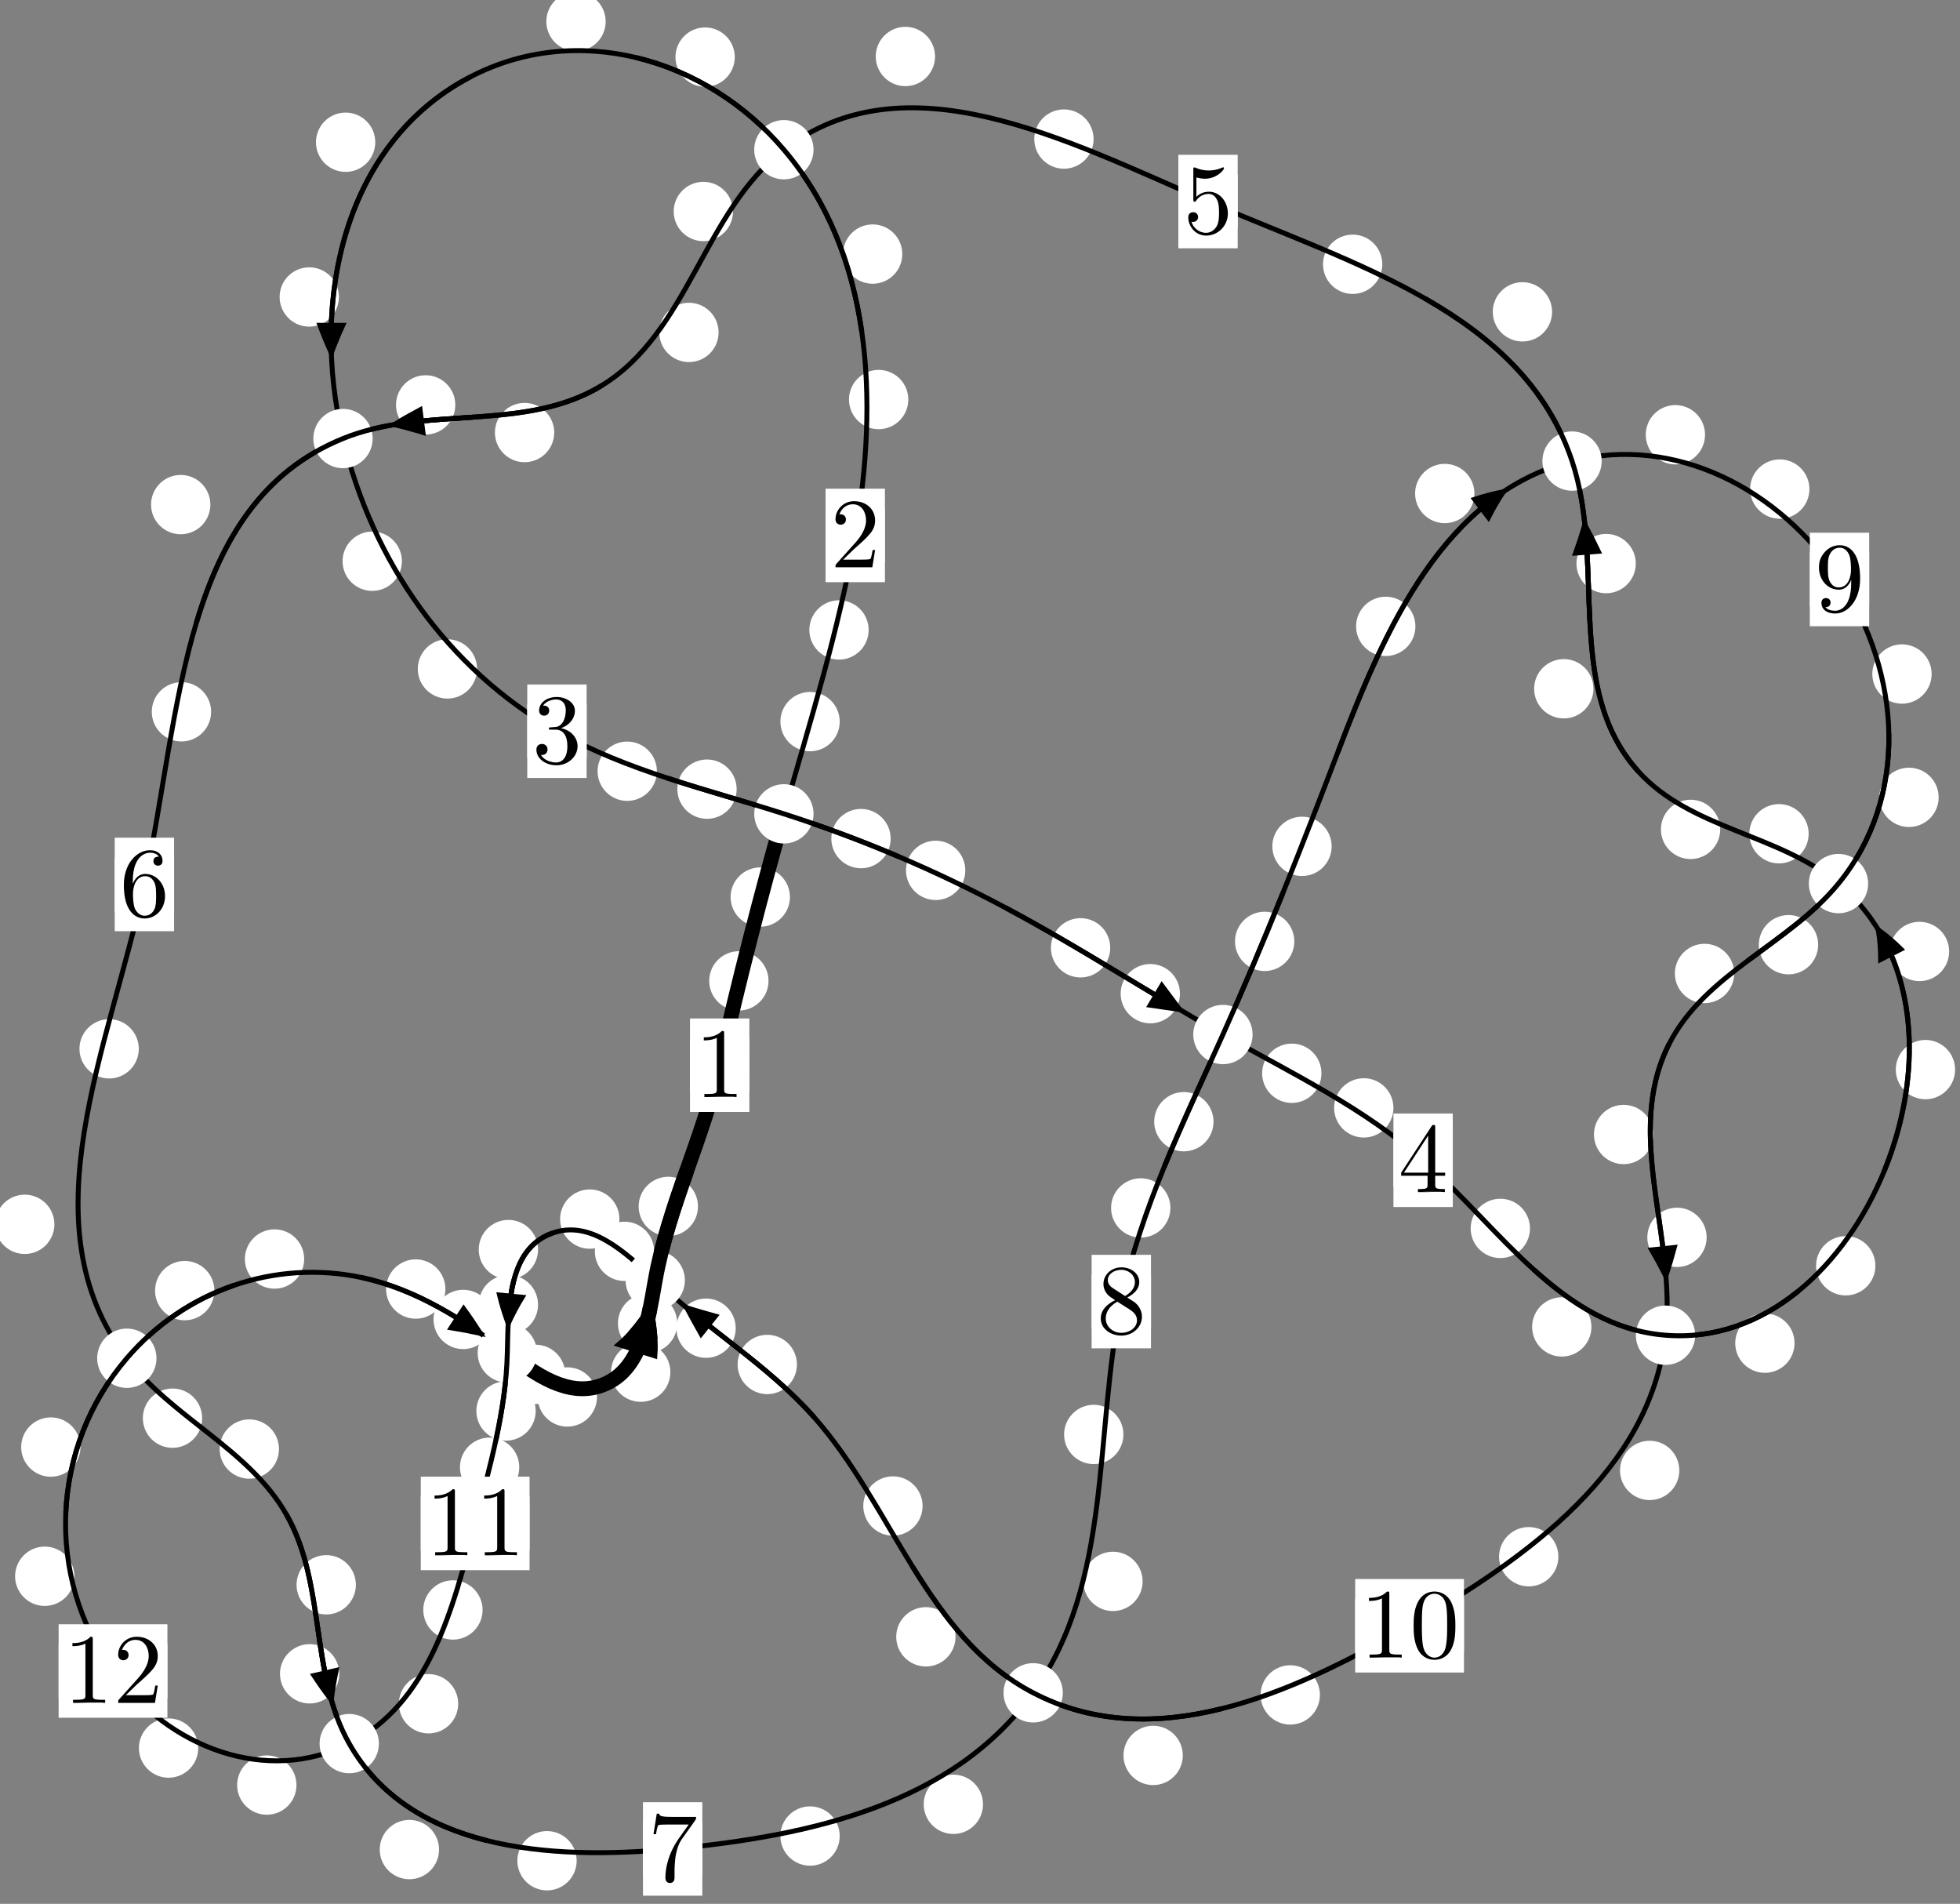 <?xml version="1.0"?>
<!-- Created by MetaPost 1.999 on 2021.07.06:0013 -->
<svg version="1.1" xmlns="http://www.w3.org/2000/svg" xmlns:xlink="http://www.w3.org/1999/xlink" width="197.529" height="191.823" viewBox="0 0 197.529 191.823">
<rect x="0" y="0" width="197.529" height="191.823" fill="#808080" stroke="none"/>
<!-- Original BoundingBox: -79.494583 -109.003052 118.034332 82.819870 -->
  <defs>
    <g transform="scale(0.01,0.01)" id="GLYPHcmr10_48">
      <path style="fill-rule: evenodd;" d="M460 -320C460 -400,455 -480,420 -554C374 -650,292 -666,250 -666C190 -666,117 -640,76 -547C44 -478,39 -400,39 -320C39 -245,43 -155,84 -79C127 2,200 22,249 22C303 22,379 1,423 -94C455 -163,460 -241,460 -320M249 -0C210 -0,151 -25,133 -121C122 -181,122 -273,122 -332C122 -396,122 -462,130 -516C149 -635,224 -644,249 -644C282 -644,348 -626,367 -527C377 -471,377 -395,377 -332C377 -257,377 -189,366 -125C351 -30,294 -0,249 -0"></path>
    </g>
    <g transform="scale(0.01,0.01)" id="GLYPHcmr10_49">
      <path style="fill-rule: evenodd;" d="M294 -640C294 -664,294 -666,271 -666C209 -602,121 -602,89 -602L89 -571C109 -571,168 -571,220 -597L220 -79C220 -43,217 -31,127 -31L95 -31L95 -0L257 -0L130 -3L217 -3L257 -3L297 -3L384 -3L419 -0L419 -31L387 -31C297 -31,294 -42,294 -79"></path>
    </g>
    <g transform="scale(0.01,0.01)" id="GLYPHcmr10_50">
      <path style="fill-rule: evenodd;" d="M127 -77L233 -180C389 -318,449 -372,449 -472C449 -586,359 -666,237 -666C124 -666,50 -574,50 -485C50 -429,100 -429,103 -429C120 -429,155 -441,155 -482C155 -508,137 -534,102 -534C94 -534,92 -534,89 -533C112 -598,166 -635,224 -635C315 -635,358 -554,358 -472C358 -392,308 -313,253 -251L61 -37C50 -26,50 -24,50 -0L421 -0L449 -174L424 -174C419 -144,412 -100,402 -85C395 -77,329 -77,307 -77"></path>
    </g>
    <g transform="scale(0.01,0.01)" id="GLYPHcmr10_51">
      <path style="fill-rule: evenodd;" d="M290 -352C372 -379,430 -449,430 -528C430 -610,342 -666,246 -666C145 -666,69 -606,69 -530C69 -497,91 -478,120 -478C151 -478,171 -500,171 -529C171 -579,124 -579,109 -579C140 -628,206 -641,242 -641C283 -641,338 -619,338 -529C338 -517,336 -459,310 -415C280 -367,246 -364,221 -363C213 -362,189 -360,182 -360C174 -359,167 -358,167 -348C167 -337,174 -337,191 -337L235 -337C317 -337,354 -269,354 -171C354 -35,285 -6,241 -6C198 -6,123 -23,88 -82C123 -77,154 -99,154 -137C154 -173,127 -193,98 -193C74 -193,42 -179,42 -135C42 -44,135 22,244 22C366 22,457 -69,457 -171C457 -253,394 -331,290 -352"></path>
    </g>
    <g transform="scale(0.01,0.01)" id="GLYPHcmr10_52">
      <path style="fill-rule: evenodd;" d="M294 -165L294 -78C294 -42,292 -31,218 -31L197 -31L197 -0L332 -0L238 -3L290 -3L332 -3L374 -3L427 -3L468 -0L468 -31L447 -31C373 -31,371 -42,371 -78L371 -165L471 -165L471 -196L371 -196L371 -651C371 -671,371 -677,355 -677C346 -677,343 -677,335 -665L28 -196L28 -165M300 -196L56 -196L300 -569"></path>
    </g>
    <g transform="scale(0.01,0.01)" id="GLYPHcmr10_53">
      <path style="fill-rule: evenodd;" d="M449 -201C449 -320,367 -420,259 -420C211 -420,168 -404,132 -369L132 -564C152 -558,185 -551,217 -551C340 -551,410 -642,410 -655C410 -661,407 -666,400 -666C399 -666,397 -666,392 -663C372 -654,323 -634,256 -634C216 -634,170 -641,123 -662C115 -665,113 -665,111 -665C101 -665,101 -657,101 -641L101 -345C101 -327,101 -319,115 -319C122 -319,124 -322,128 -328C139 -344,176 -398,257 -398C309 -398,334 -352,342 -334C358 -297,360 -258,360 -208C360 -173,360 -113,336 -71C312 -32,275 -6,229 -6C156 -6,99 -59,82 -118C85 -117,88 -116,99 -116C132 -116,149 -141,149 -165C149 -189,132 -214,99 -214C85 -214,50 -207,50 -161C50 -75,119 22,231 22C347 22,449 -74,449 -201"></path>
    </g>
    <g transform="scale(0.01,0.01)" id="GLYPHcmr10_54">
      <path style="fill-rule: evenodd;" d="M132 -328L132 -352C132 -605,256 -641,307 -641C331 -641,373 -635,395 -601C380 -601,340 -601,340 -556C340 -525,364 -510,386 -510C402 -510,432 -519,432 -558C432 -618,388 -666,305 -666C177 -666,42 -537,42 -316C42 -49,158 22,251 22C362 22,457 -72,457 -204C457 -331,368 -427,257 -427C189 -427,152 -376,132 -328M251 -6C188 -6,158 -66,152 -81C134 -128,134 -208,134 -226C134 -304,166 -404,256 -404C272 -404,318 -404,349 -342C367 -305,367 -254,367 -205C367 -157,367 -107,350 -71C320 -11,274 -6,251 -6"></path>
    </g>
    <g transform="scale(0.01,0.01)" id="GLYPHcmr10_55">
      <path style="fill-rule: evenodd;" d="M476 -609C485 -621,485 -623,485 -644L242 -644C120 -644,118 -657,114 -676L89 -676L56 -470L81 -470C84 -486,93 -549,106 -561C113 -567,191 -567,204 -567L411 -567C400 -551,321 -442,299 -409C209 -274,176 -135,176 -33C176 -23,176 22,222 22C268 22,268 -23,268 -33L268 -84C268 -139,271 -194,279 -248C283 -271,297 -357,341 -419"></path>
    </g>
    <g transform="scale(0.01,0.01)" id="GLYPHcmr10_56">
      <path style="fill-rule: evenodd;" d="M163 -457C117 -487,113 -521,113 -538C113 -599,178 -641,249 -641C322 -641,386 -589,386 -517C386 -460,347 -412,287 -377M309 -362C381 -399,430 -451,430 -517C430 -609,341 -666,250 -666C150 -666,69 -592,69 -499C69 -481,71 -436,113 -389C124 -377,161 -352,186 -335C128 -306,42 -250,42 -151C42 -45,144 22,249 22C362 22,457 -61,457 -168C457 -204,446 -249,408 -291C389 -312,373 -322,309 -362M209 -320L332 -242C360 -223,407 -193,407 -132C407 -58,332 -6,250 -6C164 -6,92 -68,92 -151C92 -209,124 -273,209 -320"></path>
    </g>
    <g transform="scale(0.01,0.01)" id="GLYPHcmr10_57">
      <path style="fill-rule: evenodd;" d="M367 -318L367 -286C367 -52,263 -6,205 -6C188 -6,134 -8,107 -42C151 -42,159 -71,159 -88C159 -119,135 -134,113 -134C97 -134,67 -125,67 -86C67 -19,121 22,206 22C335 22,457 -114,457 -329C457 -598,342 -666,253 -666C198 -666,149 -648,106 -603C65 -558,42 -516,42 -441C42 -316,130 -218,242 -218C303 -218,344 -260,367 -318M243 -241C227 -241,181 -241,150 -304C132 -341,132 -391,132 -440C132 -494,132 -541,153 -578C180 -628,218 -641,253 -641C299 -641,332 -607,349 -562C361 -530,365 -467,365 -421C365 -338,331 -241,243 -241"></path>
    </g>
  </defs>
  <path d="M77.451 98.829C77.451 98.037,77.136 97.277,76.576 96.716C76.015 96.156,75.255 95.841,74.462 95.841C73.67 95.841,72.91 96.156,72.349 96.716C71.789 97.277,71.474 98.037,71.474 98.829C71.474 99.622,71.789 100.382,72.349 100.943C72.91 101.503,73.67 101.818,74.462 101.818C75.255 101.818,76.015 101.503,76.576 100.943C77.136 100.382,77.451 99.622,77.451 98.829Z" style="fill: rgb(100%,100%,100%);stroke: none;"></path>
  <path d="M75.518 107.328C75.518 106.535,75.203 105.775,74.643 105.214C74.082 104.654,73.322 104.339,72.53 104.339C71.737 104.339,70.977 104.654,70.416 105.214C69.856 105.775,69.541 106.535,69.541 107.328C69.541 108.12,69.856 108.88,70.416 109.441C70.977 110.001,71.737 110.316,72.53 110.316C73.322 110.316,74.082 110.001,74.643 109.441C75.203 108.88,75.518 108.12,75.518 107.328Z" style="fill: rgb(100%,100%,100%);stroke: none;"></path>
  <path d="M84.627 72.707C84.627 71.914,84.312 71.154,83.751 70.594C83.191 70.033,82.431 69.718,81.638 69.718C80.845 69.718,80.085 70.033,79.525 70.594C78.964 71.154,78.649 71.914,78.649 72.707C78.649 73.5,78.964 74.26,79.525 74.82C80.085 75.381,80.845 75.696,81.638 75.696C82.431 75.696,83.191 75.381,83.751 74.82C84.312 74.26,84.627 73.5,84.627 72.707Z" style="fill: rgb(100%,100%,100%);stroke: none;"></path>
  <path d="M79.609 90.384C79.609 89.591,79.294 88.831,78.733 88.271C78.173 87.71,77.413 87.395,76.62 87.395C75.827 87.395,75.067 87.71,74.507 88.271C73.946 88.831,73.631 89.591,73.631 90.384C73.631 91.177,73.946 91.937,74.507 92.497C75.067 93.058,75.827 93.373,76.62 93.373C77.413 93.373,78.173 93.058,78.733 92.497C79.294 91.937,79.609 91.177,79.609 90.384Z" style="fill: rgb(100%,100%,100%);stroke: none;"></path>
  <path d="M91.538 40.256C91.538 39.464,91.223 38.703,90.662 38.143C90.102 37.583,89.342 37.268,88.549 37.268C87.756 37.268,86.996 37.583,86.436 38.143C85.875 38.703,85.56 39.464,85.56 40.256C85.56 41.049,85.875 41.809,86.436 42.37C86.996 42.93,87.756 43.245,88.549 43.245C89.342 43.245,90.102 42.93,90.662 42.37C91.223 41.809,91.538 41.049,91.538 40.256Z" style="fill: rgb(100%,100%,100%);stroke: none;"></path>
  <path d="M87.542 63.471C87.542 62.679,87.228 61.918,86.667 61.358C86.107 60.798,85.346 60.483,84.554 60.483C83.761 60.483,83.001 60.798,82.44 61.358C81.88 61.918,81.565 62.679,81.565 63.471C81.565 64.264,81.88 65.024,82.44 65.585C83.001 66.145,83.761 66.46,84.554 66.46C85.346 66.46,86.107 66.145,86.667 65.585C87.228 65.024,87.542 64.264,87.542 63.471Z" style="fill: rgb(100%,100%,100%);stroke: none;"></path>
  <path d="M74.051 5.754C74.051 4.961,73.736 4.201,73.175 3.64C72.615 3.08,71.855 2.765,71.062 2.765C70.269 2.765,69.509 3.08,68.949 3.64C68.388 4.201,68.073 4.961,68.073 5.754C68.073 6.546,68.388 7.306,68.949 7.867C69.509 8.427,70.269 8.742,71.062 8.742C71.855 8.742,72.615 8.427,73.175 7.867C73.736 7.306,74.051 6.546,74.051 5.754Z" style="fill: rgb(100%,100%,100%);stroke: none;"></path>
  <path d="M90.934 25.6C90.934 24.807,90.619 24.047,90.059 23.487C89.498 22.926,88.738 22.611,87.945 22.611C87.153 22.611,86.393 22.926,85.832 23.487C85.272 24.047,84.957 24.807,84.957 25.6C84.957 26.393,85.272 27.153,85.832 27.713C86.393 28.274,87.153 28.589,87.945 28.589C88.738 28.589,89.498 28.274,90.059 27.713C90.619 27.153,90.934 26.393,90.934 25.6Z" style="fill: rgb(100%,100%,100%);stroke: none;"></path>
  <path d="M37.819 14.331C37.819 13.538,37.504 12.778,36.944 12.218C36.383 11.657,35.623 11.342,34.831 11.342C34.038 11.342,33.278 11.657,32.717 12.218C32.157 12.778,31.842 13.538,31.842 14.331C31.842 15.124,32.157 15.884,32.717 16.445C33.278 17.005,34.038 17.32,34.831 17.32C35.623 17.32,36.383 17.005,36.944 16.445C37.504 15.884,37.819 15.124,37.819 14.331Z" style="fill: rgb(100%,100%,100%);stroke: none;"></path>
  <path d="M61.039 2.169C61.039 1.376,60.724 0.616,60.163 0.056C59.603 -0.505,58.843 -0.82,58.05 -0.82C57.257 -0.82,56.497 -0.505,55.937 0.056C55.376 0.616,55.061 1.376,55.061 2.169C55.061 2.962,55.376 3.722,55.937 4.282C56.497 4.843,57.257 5.158,58.05 5.158C58.843 5.158,59.603 4.843,60.163 4.282C60.724 3.722,61.039 2.962,61.039 2.169Z" style="fill: rgb(100%,100%,100%);stroke: none;"></path>
  <path d="M40.503 56.548C40.503 55.755,40.188 54.995,39.628 54.435C39.067 53.874,38.307 53.559,37.514 53.559C36.722 53.559,35.961 53.874,35.401 54.435C34.84 54.995,34.526 55.755,34.526 56.548C34.526 57.341,34.84 58.101,35.401 58.661C35.961 59.222,36.722 59.537,37.514 59.537C38.307 59.537,39.067 59.222,39.628 58.661C40.188 58.101,40.503 57.341,40.503 56.548Z" style="fill: rgb(100%,100%,100%);stroke: none;"></path>
  <path d="M34.156 29.923C34.156 29.13,33.841 28.37,33.281 27.809C32.72 27.249,31.96 26.934,31.167 26.934C30.375 26.934,29.615 27.249,29.054 27.809C28.494 28.37,28.179 29.13,28.179 29.923C28.179 30.715,28.494 31.475,29.054 32.036C29.615 32.596,30.375 32.911,31.167 32.911C31.96 32.911,32.72 32.596,33.281 32.036C33.841 31.475,34.156 30.715,34.156 29.923Z" style="fill: rgb(100%,100%,100%);stroke: none;"></path>
  <path d="M66.202 77.706C66.202 76.913,65.887 76.153,65.326 75.593C64.766 75.032,64.005 74.717,63.213 74.717C62.42 74.717,61.66 75.032,61.099 75.593C60.539 76.153,60.224 76.913,60.224 77.706C60.224 78.499,60.539 79.259,61.099 79.819C61.66 80.38,62.42 80.695,63.213 80.695C64.005 80.695,64.766 80.38,65.326 79.819C65.887 79.259,66.202 78.499,66.202 77.706Z" style="fill: rgb(100%,100%,100%);stroke: none;"></path>
  <path d="M48.08 67.397C48.08 66.605,47.765 65.845,47.205 65.284C46.644 64.724,45.884 64.409,45.091 64.409C44.299 64.409,43.539 64.724,42.978 65.284C42.418 65.845,42.103 66.605,42.103 67.397C42.103 68.19,42.418 68.95,42.978 69.511C43.539 70.071,44.299 70.386,45.091 70.386C45.884 70.386,46.644 70.071,47.205 69.511C47.765 68.95,48.08 68.19,48.08 67.397Z" style="fill: rgb(100%,100%,100%);stroke: none;"></path>
  <path d="M89.759 84.494C89.759 83.701,89.444 82.941,88.884 82.381C88.323 81.82,87.563 81.505,86.77 81.505C85.978 81.505,85.218 81.82,84.657 82.381C84.097 82.941,83.782 83.701,83.782 84.494C83.782 85.287,84.097 86.047,84.657 86.607C85.218 87.168,85.978 87.483,86.77 87.483C87.563 87.483,88.323 87.168,88.884 86.607C89.444 86.047,89.759 85.287,89.759 84.494Z" style="fill: rgb(100%,100%,100%);stroke: none;"></path>
  <path d="M74.241 79.513C74.241 78.721,73.926 77.96,73.366 77.4C72.805 76.839,72.045 76.524,71.253 76.524C70.46 76.524,69.7 76.839,69.139 77.4C68.579 77.96,68.264 78.721,68.264 79.513C68.264 80.306,68.579 81.066,69.139 81.627C69.7 82.187,70.46 82.502,71.253 82.502C72.045 82.502,72.805 82.187,73.366 81.627C73.926 81.066,74.241 80.306,74.241 79.513Z" style="fill: rgb(100%,100%,100%);stroke: none;"></path>
  <path d="M111.888 95.498C111.888 94.705,111.574 93.945,111.013 93.384C110.453 92.824,109.692 92.509,108.9 92.509C108.107 92.509,107.347 92.824,106.786 93.384C106.226 93.945,105.911 94.705,105.911 95.498C105.911 96.29,106.226 97.05,106.786 97.611C107.347 98.171,108.107 98.486,108.9 98.486C109.692 98.486,110.453 98.171,111.013 97.611C111.574 97.05,111.888 96.29,111.888 95.498Z" style="fill: rgb(100%,100%,100%);stroke: none;"></path>
  <path d="M97.284 87.696C97.284 86.903,96.969 86.143,96.408 85.582C95.848 85.022,95.088 84.707,94.295 84.707C93.502 84.707,92.742 85.022,92.182 85.582C91.621 86.143,91.306 86.903,91.306 87.696C91.306 88.488,91.621 89.248,92.182 89.809C92.742 90.369,93.502 90.684,94.295 90.684C95.088 90.684,95.848 90.369,96.408 89.809C96.969 89.248,97.284 88.488,97.284 87.696Z" style="fill: rgb(100%,100%,100%);stroke: none;"></path>
  <path d="M133.176 108.139C133.176 107.346,132.861 106.586,132.301 106.026C131.74 105.465,130.98 105.15,130.188 105.15C129.395 105.15,128.635 105.465,128.074 106.026C127.514 106.586,127.199 107.346,127.199 108.139C127.199 108.932,127.514 109.692,128.074 110.252C128.635 110.813,129.395 111.128,130.188 111.128C130.98 111.128,131.74 110.813,132.301 110.252C132.861 109.692,133.176 108.932,133.176 108.139Z" style="fill: rgb(100%,100%,100%);stroke: none;"></path>
  <path d="M118.916 100.119C118.916 99.326,118.601 98.566,118.041 98.006C117.48 97.445,116.72 97.13,115.927 97.13C115.135 97.13,114.374 97.445,113.814 98.006C113.253 98.566,112.939 99.326,112.939 100.119C112.939 100.912,113.253 101.672,113.814 102.232C114.374 102.793,115.135 103.108,115.927 103.108C116.72 103.108,117.48 102.793,118.041 102.232C118.601 101.672,118.916 100.912,118.916 100.119Z" style="fill: rgb(100%,100%,100%);stroke: none;"></path>
  <path d="M154.192 123.769C154.192 122.977,153.877 122.217,153.316 121.656C152.756 121.096,151.996 120.781,151.203 120.781C150.41 120.781,149.65 121.096,149.09 121.656C148.529 122.217,148.214 122.977,148.214 123.769C148.214 124.562,148.529 125.322,149.09 125.883C149.65 126.443,150.41 126.758,151.203 126.758C151.996 126.758,152.756 126.443,153.316 125.883C153.877 125.322,154.192 124.562,154.192 123.769Z" style="fill: rgb(100%,100%,100%);stroke: none;"></path>
  <path d="M140.431 111.626C140.431 110.834,140.116 110.074,139.555 109.513C138.995 108.953,138.235 108.638,137.442 108.638C136.649 108.638,135.889 108.953,135.329 109.513C134.768 110.074,134.453 110.834,134.453 111.626C134.453 112.419,134.768 113.179,135.329 113.74C135.889 114.3,136.649 114.615,137.442 114.615C138.235 114.615,138.995 114.3,139.555 113.74C140.116 113.179,140.431 112.419,140.431 111.626Z" style="fill: rgb(100%,100%,100%);stroke: none;"></path>
  <path d="M180.854 135.332C180.854 134.54,180.539 133.779,179.979 133.219C179.418 132.658,178.658 132.344,177.865 132.344C177.073 132.344,176.312 132.658,175.752 133.219C175.192 133.779,174.877 134.54,174.877 135.332C174.877 136.125,175.192 136.885,175.752 137.446C176.312 138.006,177.073 138.321,177.865 138.321C178.658 138.321,179.418 138.006,179.979 137.446C180.539 136.885,180.854 136.125,180.854 135.332Z" style="fill: rgb(100%,100%,100%);stroke: none;"></path>
  <path d="M160.384 133.696C160.384 132.903,160.069 132.143,159.509 131.582C158.948 131.022,158.188 130.707,157.395 130.707C156.603 130.707,155.843 131.022,155.282 131.582C154.722 132.143,154.407 132.903,154.407 133.696C154.407 134.488,154.722 135.248,155.282 135.809C155.843 136.369,156.603 136.684,157.395 136.684C158.188 136.684,158.948 136.369,159.509 135.809C160.069 135.248,160.384 134.488,160.384 133.696Z" style="fill: rgb(100%,100%,100%);stroke: none;"></path>
  <path d="M197.034 107.769C197.034 106.976,196.719 106.216,196.159 105.655C195.598 105.095,194.838 104.78,194.046 104.78C193.253 104.78,192.493 105.095,191.932 105.655C191.372 106.216,191.057 106.976,191.057 107.769C191.057 108.561,191.372 109.322,191.932 109.882C192.493 110.443,193.253 110.757,194.046 110.757C194.838 110.757,195.598 110.443,196.159 109.882C196.719 109.322,197.034 108.561,197.034 107.769Z" style="fill: rgb(100%,100%,100%);stroke: none;"></path>
  <path d="M189.002 127.534C189.002 126.741,188.687 125.981,188.126 125.421C187.566 124.86,186.806 124.545,186.013 124.545C185.22 124.545,184.46 124.86,183.9 125.421C183.339 125.981,183.024 126.741,183.024 127.534C183.024 128.327,183.339 129.087,183.9 129.647C184.46 130.208,185.22 130.523,186.013 130.523C186.806 130.523,187.566 130.208,188.126 129.647C188.687 129.087,189.002 128.327,189.002 127.534Z" style="fill: rgb(100%,100%,100%);stroke: none;"></path>
  <path d="M182.276 84.006C182.276 83.213,181.961 82.453,181.4 81.893C180.84 81.332,180.08 81.017,179.287 81.017C178.494 81.017,177.734 81.332,177.174 81.893C176.613 82.453,176.298 83.213,176.298 84.006C176.298 84.799,176.613 85.559,177.174 86.119C177.734 86.68,178.494 86.995,179.287 86.995C180.08 86.995,180.84 86.68,181.4 86.119C181.961 85.559,182.276 84.799,182.276 84.006Z" style="fill: rgb(100%,100%,100%);stroke: none;"></path>
  <path d="M196.436 95.866C196.436 95.074,196.121 94.314,195.561 93.753C195 93.193,194.24 92.878,193.447 92.878C192.655 92.878,191.895 93.193,191.334 93.753C190.774 94.314,190.459 95.074,190.459 95.866C190.459 96.659,190.774 97.419,191.334 97.98C191.895 98.54,192.655 98.855,193.447 98.855C194.24 98.855,195 98.54,195.561 97.98C196.121 97.419,196.436 96.659,196.436 95.866Z" style="fill: rgb(100%,100%,100%);stroke: none;"></path>
  <path d="M160.586 69.397C160.586 68.604,160.271 67.844,159.711 67.284C159.15 66.723,158.39 66.408,157.598 66.408C156.805 66.408,156.045 66.723,155.484 67.284C154.924 67.844,154.609 68.604,154.609 69.397C154.609 70.19,154.924 70.95,155.484 71.51C156.045 72.071,156.805 72.386,157.598 72.386C158.39 72.386,159.15 72.071,159.711 71.51C160.271 70.95,160.586 70.19,160.586 69.397Z" style="fill: rgb(100%,100%,100%);stroke: none;"></path>
  <path d="M173.365 83.566C173.365 82.774,173.05 82.013,172.489 81.453C171.929 80.892,171.169 80.578,170.376 80.578C169.583 80.578,168.823 80.892,168.263 81.453C167.702 82.013,167.387 82.774,167.387 83.566C167.387 84.359,167.702 85.119,168.263 85.68C168.823 86.24,169.583 86.555,170.376 86.555C171.169 86.555,171.929 86.24,172.489 85.68C173.05 85.119,173.365 84.359,173.365 83.566Z" style="fill: rgb(100%,100%,100%);stroke: none;"></path>
  <path d="M156.42 31.42C156.42 30.627,156.105 29.867,155.544 29.306C154.984 28.746,154.224 28.431,153.431 28.431C152.638 28.431,151.878 28.746,151.318 29.306C150.757 29.867,150.442 30.627,150.442 31.42C150.442 32.212,150.757 32.972,151.318 33.533C151.878 34.093,152.638 34.408,153.431 34.408C154.224 34.408,154.984 34.093,155.544 33.533C156.105 32.972,156.42 32.212,156.42 31.42Z" style="fill: rgb(100%,100%,100%);stroke: none;"></path>
  <path d="M164.855 56.784C164.855 55.991,164.54 55.231,163.979 54.671C163.419 54.11,162.659 53.795,161.866 53.795C161.073 53.795,160.313 54.11,159.753 54.671C159.192 55.231,158.877 55.991,158.877 56.784C158.877 57.577,159.192 58.337,159.753 58.897C160.313 59.458,161.073 59.773,161.866 59.773C162.659 59.773,163.419 59.458,163.979 58.897C164.54 58.337,164.855 57.577,164.855 56.784Z" style="fill: rgb(100%,100%,100%);stroke: none;"></path>
  <path d="M110.212 14.012C110.212 13.22,109.897 12.459,109.336 11.899C108.776 11.338,108.016 11.024,107.223 11.024C106.43 11.024,105.67 11.338,105.11 11.899C104.549 12.459,104.234 13.22,104.234 14.012C104.234 14.805,104.549 15.565,105.11 16.126C105.67 16.686,106.43 17.001,107.223 17.001C108.016 17.001,108.776 16.686,109.336 16.126C109.897 15.565,110.212 14.805,110.212 14.012Z" style="fill: rgb(100%,100%,100%);stroke: none;"></path>
  <path d="M139.31 26.628C139.31 25.835,138.995 25.075,138.434 24.514C137.874 23.954,137.114 23.639,136.321 23.639C135.528 23.639,134.768 23.954,134.208 24.514C133.647 25.075,133.332 25.835,133.332 26.628C133.332 27.42,133.647 28.18,134.208 28.741C134.768 29.301,135.528 29.616,136.321 29.616C137.114 29.616,137.874 29.301,138.434 28.741C138.995 28.18,139.31 27.42,139.31 26.628Z" style="fill: rgb(100%,100%,100%);stroke: none;"></path>
  <path d="M73.874 21.309C73.874 20.516,73.559 19.756,72.998 19.196C72.438 18.635,71.678 18.32,70.885 18.32C70.092 18.32,69.332 18.635,68.772 19.196C68.211 19.756,67.896 20.516,67.896 21.309C67.896 22.102,68.211 22.862,68.772 23.422C69.332 23.983,70.092 24.298,70.885 24.298C71.678 24.298,72.438 23.983,72.998 23.422C73.559 22.862,73.874 22.102,73.874 21.309Z" style="fill: rgb(100%,100%,100%);stroke: none;"></path>
  <path d="M94.234 5.692C94.234 4.899,93.919 4.139,93.359 3.579C92.798 3.018,92.038 2.703,91.245 2.703C90.452 2.703,89.692 3.018,89.132 3.579C88.571 4.139,88.256 4.899,88.256 5.692C88.256 6.485,88.571 7.245,89.132 7.805C89.692 8.366,90.452 8.681,91.245 8.681C92.038 8.681,92.798 8.366,93.359 7.805C93.919 7.245,94.234 6.485,94.234 5.692Z" style="fill: rgb(100%,100%,100%);stroke: none;"></path>
  <path d="M55.855 43.582C55.855 42.79,55.54 42.03,54.979 41.469C54.419 40.909,53.659 40.594,52.866 40.594C52.073 40.594,51.313 40.909,50.753 41.469C50.192 42.03,49.877 42.79,49.877 43.582C49.877 44.375,50.192 45.135,50.753 45.696C51.313 46.256,52.073 46.571,52.866 46.571C53.659 46.571,54.419 46.256,54.979 45.696C55.54 45.135,55.855 44.375,55.855 43.582Z" style="fill: rgb(100%,100%,100%);stroke: none;"></path>
  <path d="M72.42 33.494C72.42 32.701,72.105 31.941,71.545 31.381C70.984 30.82,70.224 30.505,69.431 30.505C68.639 30.505,67.879 30.82,67.318 31.381C66.758 31.941,66.443 32.701,66.443 33.494C66.443 34.287,66.758 35.047,67.318 35.607C67.879 36.168,68.639 36.483,69.431 36.483C70.224 36.483,70.984 36.168,71.545 35.607C72.105 35.047,72.42 34.287,72.42 33.494Z" style="fill: rgb(100%,100%,100%);stroke: none;"></path>
  <path d="M21.201 50.842C21.201 50.049,20.886 49.289,20.325 48.728C19.765 48.168,19.005 47.853,18.212 47.853C17.419 47.853,16.659 48.168,16.099 48.728C15.538 49.289,15.223 50.049,15.223 50.842C15.223 51.634,15.538 52.394,16.099 52.955C16.659 53.515,17.419 53.83,18.212 53.83C19.005 53.83,19.765 53.515,20.325 52.955C20.886 52.394,21.201 51.634,21.201 50.842Z" style="fill: rgb(100%,100%,100%);stroke: none;"></path>
  <path d="M45.886 40.796C45.886 40.003,45.571 39.243,45.011 38.682C44.45 38.122,43.69 37.807,42.897 37.807C42.105 37.807,41.345 38.122,40.784 38.682C40.224 39.243,39.909 40.003,39.909 40.796C39.909 41.588,40.224 42.349,40.784 42.909C41.345 43.47,42.105 43.785,42.897 43.785C43.69 43.785,44.45 43.47,45.011 42.909C45.571 42.349,45.886 41.588,45.886 40.796Z" style="fill: rgb(100%,100%,100%);stroke: none;"></path>
  <path d="M13.987 105.676C13.987 104.884,13.672 104.123,13.111 103.563C12.551 103.002,11.791 102.688,10.998 102.688C10.205 102.688,9.445 103.002,8.885 103.563C8.324 104.123,8.009 104.884,8.009 105.676C8.009 106.469,8.324 107.229,8.885 107.79C9.445 108.35,10.205 108.665,10.998 108.665C11.791 108.665,12.551 108.35,13.111 107.79C13.672 107.229,13.987 106.469,13.987 105.676Z" style="fill: rgb(100%,100%,100%);stroke: none;"></path>
  <path d="M21.275 71.719C21.275 70.927,20.96 70.166,20.399 69.606C19.839 69.045,19.079 68.731,18.286 68.731C17.493 68.731,16.733 69.045,16.173 69.606C15.612 70.166,15.297 70.927,15.297 71.719C15.297 72.512,15.612 73.272,16.173 73.833C16.733 74.393,17.493 74.708,18.286 74.708C19.079 74.708,19.839 74.393,20.399 73.833C20.96 73.272,21.275 72.512,21.275 71.719Z" style="fill: rgb(100%,100%,100%);stroke: none;"></path>
  <path d="M20.374 142.889C20.374 142.097,20.059 141.336,19.498 140.776C18.938 140.216,18.178 139.901,17.385 139.901C16.592 139.901,15.832 140.216,15.272 140.776C14.711 141.336,14.396 142.097,14.396 142.889C14.396 143.682,14.711 144.442,15.272 145.003C15.832 145.563,16.592 145.878,17.385 145.878C18.178 145.878,18.938 145.563,19.498 145.003C20.059 144.442,20.374 143.682,20.374 142.889Z" style="fill: rgb(100%,100%,100%);stroke: none;"></path>
  <path d="M5.483 123.359C5.483 122.566,5.168 121.806,4.607 121.246C4.047 120.685,3.287 120.37,2.494 120.37C1.701 120.37,0.941 120.685,0.381 121.246C-0.18 121.806,-0.495 122.566,-0.495 123.359C-0.495 124.152,-0.18 124.912,0.381 125.472C0.941 126.033,1.701 126.348,2.494 126.348C3.287 126.348,4.047 126.033,4.607 125.472C5.168 124.912,5.483 124.152,5.483 123.359Z" style="fill: rgb(100%,100%,100%);stroke: none;"></path>
  <path d="M35.864 159.677C35.864 158.885,35.549 158.125,34.988 157.564C34.428 157.004,33.668 156.689,32.875 156.689C32.082 156.689,31.322 157.004,30.762 157.564C30.201 158.125,29.886 158.885,29.886 159.677C29.886 160.47,30.201 161.23,30.762 161.791C31.322 162.351,32.082 162.666,32.875 162.666C33.668 162.666,34.428 162.351,34.988 161.791C35.549 161.23,35.864 160.47,35.864 159.677Z" style="fill: rgb(100%,100%,100%);stroke: none;"></path>
  <path d="M28.116 146C28.116 145.208,27.801 144.447,27.241 143.887C26.68 143.327,25.92 143.012,25.127 143.012C24.335 143.012,23.574 143.327,23.014 143.887C22.453 144.447,22.139 145.208,22.139 146C22.139 146.793,22.453 147.553,23.014 148.114C23.574 148.674,24.335 148.989,25.127 148.989C25.92 148.989,26.68 148.674,27.241 148.114C27.801 147.553,28.116 146.793,28.116 146Z" style="fill: rgb(100%,100%,100%);stroke: none;"></path>
  <path d="M44.247 186.356C44.247 185.564,43.932 184.804,43.371 184.243C42.811 183.683,42.051 183.368,41.258 183.368C40.465 183.368,39.705 183.683,39.145 184.243C38.584 184.804,38.269 185.564,38.269 186.356C38.269 187.149,38.584 187.909,39.145 188.47C39.705 189.03,40.465 189.345,41.258 189.345C42.051 189.345,42.811 189.03,43.371 188.47C43.932 187.909,44.247 187.149,44.247 186.356Z" style="fill: rgb(100%,100%,100%);stroke: none;"></path>
  <path d="M34.193 168.648C34.193 167.855,33.878 167.095,33.318 166.535C32.757 165.974,31.997 165.659,31.205 165.659C30.412 165.659,29.652 165.974,29.091 166.535C28.531 167.095,28.216 167.855,28.216 168.648C28.216 169.441,28.531 170.201,29.091 170.761C29.652 171.322,30.412 171.637,31.205 171.637C31.997 171.637,32.757 171.322,33.318 170.761C33.878 170.201,34.193 169.441,34.193 168.648Z" style="fill: rgb(100%,100%,100%);stroke: none;"></path>
  <path d="M84.626 184.993C84.626 184.2,84.311 183.44,83.75 182.879C83.19 182.319,82.429 182.004,81.637 182.004C80.844 182.004,80.084 182.319,79.523 182.879C78.963 183.44,78.648 184.2,78.648 184.993C78.648 185.785,78.963 186.545,79.523 187.106C80.084 187.666,80.844 187.981,81.637 187.981C82.429 187.981,83.19 187.666,83.75 187.106C84.311 186.545,84.626 185.785,84.626 184.993Z" style="fill: rgb(100%,100%,100%);stroke: none;"></path>
  <path d="M58.117 187.482C58.117 186.689,57.802 185.929,57.242 185.368C56.681 184.808,55.921 184.493,55.128 184.493C54.336 184.493,53.575 184.808,53.015 185.368C52.454 185.929,52.14 186.689,52.14 187.482C52.14 188.274,52.454 189.035,53.015 189.595C53.575 190.155,54.336 190.47,55.128 190.47C55.921 190.47,56.681 190.155,57.242 189.595C57.802 189.035,58.117 188.274,58.117 187.482Z" style="fill: rgb(100%,100%,100%);stroke: none;"></path>
  <path d="M115.152 159.335C115.152 158.542,114.837 157.782,114.276 157.222C113.716 156.661,112.956 156.346,112.163 156.346C111.37 156.346,110.61 156.661,110.05 157.222C109.489 157.782,109.174 158.542,109.174 159.335C109.174 160.128,109.489 160.888,110.05 161.448C110.61 162.009,111.37 162.324,112.163 162.324C112.956 162.324,113.716 162.009,114.276 161.448C114.837 160.888,115.152 160.128,115.152 159.335Z" style="fill: rgb(100%,100%,100%);stroke: none;"></path>
  <path d="M99.069 181.796C99.069 181.004,98.754 180.243,98.193 179.683C97.633 179.122,96.873 178.807,96.08 178.807C95.287 178.807,94.527 179.122,93.967 179.683C93.406 180.243,93.091 181.004,93.091 181.796C93.091 182.589,93.406 183.349,93.967 183.91C94.527 184.47,95.287 184.785,96.08 184.785C96.873 184.785,97.633 184.47,98.193 183.91C98.754 183.349,99.069 182.589,99.069 181.796Z" style="fill: rgb(100%,100%,100%);stroke: none;"></path>
  <path d="M117.953 121.706C117.953 120.914,117.638 120.153,117.077 119.593C116.517 119.033,115.757 118.718,114.964 118.718C114.171 118.718,113.411 119.033,112.851 119.593C112.29 120.153,111.975 120.914,111.975 121.706C111.975 122.499,112.29 123.259,112.851 123.82C113.411 124.38,114.171 124.695,114.964 124.695C115.757 124.695,116.517 124.38,117.077 123.82C117.638 123.259,117.953 122.499,117.953 121.706Z" style="fill: rgb(100%,100%,100%);stroke: none;"></path>
  <path d="M113.218 144.531C113.218 143.738,112.903 142.978,112.342 142.418C111.782 141.857,111.022 141.542,110.229 141.542C109.436 141.542,108.676 141.857,108.116 142.418C107.555 142.978,107.24 143.738,107.24 144.531C107.24 145.324,107.555 146.084,108.116 146.644C108.676 147.205,109.436 147.52,110.229 147.52C111.022 147.52,111.782 147.205,112.342 146.644C112.903 146.084,113.218 145.324,113.218 144.531Z" style="fill: rgb(100%,100%,100%);stroke: none;"></path>
  <path d="M130.441 94.85C130.441 94.057,130.126 93.297,129.565 92.737C129.005 92.176,128.244 91.861,127.452 91.861C126.659 91.861,125.899 92.176,125.338 92.737C124.778 93.297,124.463 94.057,124.463 94.85C124.463 95.643,124.778 96.403,125.338 96.963C125.899 97.524,126.659 97.839,127.452 97.839C128.244 97.839,129.005 97.524,129.565 96.963C130.126 96.403,130.441 95.643,130.441 94.85Z" style="fill: rgb(100%,100%,100%);stroke: none;"></path>
  <path d="M122.298 113.019C122.298 112.226,121.983 111.466,121.423 110.905C120.862 110.345,120.102 110.03,119.31 110.03C118.517 110.03,117.757 110.345,117.196 110.905C116.636 111.466,116.321 112.226,116.321 113.019C116.321 113.811,116.636 114.571,117.196 115.132C117.757 115.692,118.517 116.007,119.31 116.007C120.102 116.007,120.862 115.692,121.423 115.132C121.983 114.571,122.298 113.811,122.298 113.019Z" style="fill: rgb(100%,100%,100%);stroke: none;"></path>
  <path d="M142.644 63.111C142.644 62.318,142.329 61.558,141.769 60.997C141.208 60.437,140.448 60.122,139.655 60.122C138.863 60.122,138.103 60.437,137.542 60.997C136.982 61.558,136.667 62.318,136.667 63.111C136.667 63.903,136.982 64.664,137.542 65.224C138.103 65.785,138.863 66.099,139.655 66.099C140.448 66.099,141.208 65.785,141.769 65.224C142.329 64.664,142.644 63.903,142.644 63.111Z" style="fill: rgb(100%,100%,100%);stroke: none;"></path>
  <path d="M134.204 85.276C134.204 84.483,133.889 83.723,133.328 83.162C132.768 82.602,132.008 82.287,131.215 82.287C130.422 82.287,129.662 82.602,129.102 83.162C128.541 83.723,128.226 84.483,128.226 85.276C128.226 86.068,128.541 86.829,129.102 87.389C129.662 87.95,130.422 88.265,131.215 88.265C132.008 88.265,132.768 87.95,133.328 87.389C133.889 86.829,134.204 86.068,134.204 85.276Z" style="fill: rgb(100%,100%,100%);stroke: none;"></path>
  <path d="M171.834 43.803C171.834 43.011,171.519 42.25,170.959 41.69C170.398 41.129,169.638 40.815,168.845 40.815C168.053 40.815,167.293 41.129,166.732 41.69C166.172 42.25,165.857 43.011,165.857 43.803C165.857 44.596,166.172 45.356,166.732 45.917C167.293 46.477,168.053 46.792,168.845 46.792C169.638 46.792,170.398 46.477,170.959 45.917C171.519 45.356,171.834 44.596,171.834 43.803Z" style="fill: rgb(100%,100%,100%);stroke: none;"></path>
  <path d="M148.592 49.725C148.592 48.932,148.277 48.172,147.716 47.612C147.156 47.051,146.396 46.736,145.603 46.736C144.81 46.736,144.05 47.051,143.49 47.612C142.929 48.172,142.614 48.932,142.614 49.725C142.614 50.518,142.929 51.278,143.49 51.838C144.05 52.399,144.81 52.714,145.603 52.714C146.396 52.714,147.156 52.399,147.716 51.838C148.277 51.278,148.592 50.518,148.592 49.725Z" style="fill: rgb(100%,100%,100%);stroke: none;"></path>
  <path d="M194.67 67.911C194.67 67.118,194.355 66.358,193.795 65.797C193.234 65.237,192.474 64.922,191.681 64.922C190.889 64.922,190.128 65.237,189.568 65.797C189.007 66.358,188.693 67.118,188.693 67.911C188.693 68.703,189.007 69.464,189.568 70.024C190.128 70.585,190.889 70.9,191.681 70.9C192.474 70.9,193.234 70.585,193.795 70.024C194.355 69.464,194.67 68.703,194.67 67.911Z" style="fill: rgb(100%,100%,100%);stroke: none;"></path>
  <path d="M182.354 49.278C182.354 48.485,182.039 47.725,181.478 47.165C180.918 46.604,180.158 46.289,179.365 46.289C178.572 46.289,177.812 46.604,177.252 47.165C176.691 47.725,176.376 48.485,176.376 49.278C176.376 50.071,176.691 50.831,177.252 51.391C177.812 51.952,178.572 52.267,179.365 52.267C180.158 52.267,180.918 51.952,181.478 51.391C182.039 50.831,182.354 50.071,182.354 49.278Z" style="fill: rgb(100%,100%,100%);stroke: none;"></path>
  <path d="M183.234 95.186C183.234 94.393,182.919 93.633,182.358 93.073C181.798 92.512,181.038 92.197,180.245 92.197C179.452 92.197,178.692 92.512,178.132 93.073C177.571 93.633,177.256 94.393,177.256 95.186C177.256 95.979,177.571 96.739,178.132 97.299C178.692 97.86,179.452 98.175,180.245 98.175C181.038 98.175,181.798 97.86,182.358 97.299C182.919 96.739,183.234 95.979,183.234 95.186Z" style="fill: rgb(100%,100%,100%);stroke: none;"></path>
  <path d="M195.377 80.338C195.377 79.545,195.062 78.785,194.502 78.225C193.941 77.664,193.181 77.349,192.389 77.349C191.596 77.349,190.836 77.664,190.275 78.225C189.715 78.785,189.4 79.545,189.4 80.338C189.4 81.131,189.715 81.891,190.275 82.451C190.836 83.012,191.596 83.327,192.389 83.327C193.181 83.327,193.941 83.012,194.502 82.451C195.062 81.891,195.377 81.131,195.377 80.338Z" style="fill: rgb(100%,100%,100%);stroke: none;"></path>
  <path d="M166.616 114.308C166.616 113.515,166.301 112.755,165.74 112.195C165.18 111.634,164.42 111.319,163.627 111.319C162.834 111.319,162.074 111.634,161.514 112.195C160.953 112.755,160.638 113.515,160.638 114.308C160.638 115.101,160.953 115.861,161.514 116.421C162.074 116.982,162.834 117.297,163.627 117.297C164.42 117.297,165.18 116.982,165.74 116.421C166.301 115.861,166.616 115.101,166.616 114.308Z" style="fill: rgb(100%,100%,100%);stroke: none;"></path>
  <path d="M174.771 98.082C174.771 97.289,174.456 96.529,173.896 95.969C173.336 95.408,172.575 95.093,171.783 95.093C170.99 95.093,170.23 95.408,169.669 95.969C169.109 96.529,168.794 97.289,168.794 98.082C168.794 98.875,169.109 99.635,169.669 100.195C170.23 100.756,170.99 101.071,171.783 101.071C172.575 101.071,173.336 100.756,173.896 100.195C174.456 99.635,174.771 98.875,174.771 98.082Z" style="fill: rgb(100%,100%,100%);stroke: none;"></path>
  <path d="M169.241 148.154C169.241 147.361,168.927 146.601,168.366 146.04C167.806 145.48,167.045 145.165,166.253 145.165C165.46 145.165,164.7 145.48,164.139 146.04C163.579 146.601,163.264 147.361,163.264 148.154C163.264 148.946,163.579 149.707,164.139 150.267C164.7 150.828,165.46 151.142,166.253 151.142C167.045 151.142,167.806 150.828,168.366 150.267C168.927 149.707,169.241 148.946,169.241 148.154Z" style="fill: rgb(100%,100%,100%);stroke: none;"></path>
  <path d="M171.995 124.671C171.995 123.879,171.68 123.118,171.12 122.558C170.559 121.997,169.799 121.682,169.006 121.682C168.214 121.682,167.453 121.997,166.893 122.558C166.332 123.118,166.017 123.879,166.017 124.671C166.017 125.464,166.332 126.224,166.893 126.785C167.453 127.345,168.214 127.66,169.006 127.66C169.799 127.66,170.559 127.345,171.12 126.785C171.68 126.224,171.995 125.464,171.995 124.671Z" style="fill: rgb(100%,100%,100%);stroke: none;"></path>
  <path d="M133.022 170.773C133.022 169.981,132.708 169.221,132.147 168.66C131.587 168.1,130.826 167.785,130.034 167.785C129.241 167.785,128.481 168.1,127.92 168.66C127.36 169.221,127.045 169.981,127.045 170.773C127.045 171.566,127.36 172.326,127.92 172.887C128.481 173.447,129.241 173.762,130.034 173.762C130.826 173.762,131.587 173.447,132.147 172.887C132.708 172.326,133.022 171.566,133.022 170.773Z" style="fill: rgb(100%,100%,100%);stroke: none;"></path>
  <path d="M157.054 156.849C157.054 156.056,156.739 155.296,156.178 154.735C155.618 154.175,154.858 153.86,154.065 153.86C153.272 153.86,152.512 154.175,151.952 154.735C151.391 155.296,151.076 156.056,151.076 156.849C151.076 157.641,151.391 158.401,151.952 158.962C152.512 159.522,153.272 159.837,154.065 159.837C154.858 159.837,155.618 159.522,156.178 158.962C156.739 158.401,157.054 157.641,157.054 156.849Z" style="fill: rgb(100%,100%,100%);stroke: none;"></path>
  <path d="M96.299 164.92C96.299 164.127,95.984 163.367,95.423 162.807C94.863 162.246,94.103 161.931,93.31 161.931C92.517 161.931,91.757 162.246,91.197 162.807C90.636 163.367,90.321 164.127,90.321 164.92C90.321 165.713,90.636 166.473,91.197 167.033C91.757 167.594,92.517 167.909,93.31 167.909C94.103 167.909,94.863 167.594,95.423 167.033C95.984 166.473,96.299 165.713,96.299 164.92Z" style="fill: rgb(100%,100%,100%);stroke: none;"></path>
  <path d="M119.203 176.87C119.203 176.078,118.888 175.318,118.327 174.757C117.767 174.197,117.007 173.882,116.214 173.882C115.421 173.882,114.661 174.197,114.101 174.757C113.54 175.318,113.225 176.078,113.225 176.87C113.225 177.663,113.54 178.423,114.101 178.984C114.661 179.544,115.421 179.859,116.214 179.859C117.007 179.859,117.767 179.544,118.327 178.984C118.888 178.423,119.203 177.663,119.203 176.87Z" style="fill: rgb(100%,100%,100%);stroke: none;"></path>
  <path d="M80.314 137.479C80.314 136.686,79.999 135.926,79.439 135.366C78.878 134.805,78.118 134.49,77.326 134.49C76.533 134.49,75.773 134.805,75.212 135.366C74.652 135.926,74.337 136.686,74.337 137.479C74.337 138.272,74.652 139.032,75.212 139.592C75.773 140.153,76.533 140.468,77.326 140.468C78.118 140.468,78.878 140.153,79.439 139.592C79.999 139.032,80.314 138.272,80.314 137.479Z" style="fill: rgb(100%,100%,100%);stroke: none;"></path>
  <path d="M92.978 151.739C92.978 150.947,92.663 150.186,92.103 149.626C91.542 149.066,90.782 148.751,89.99 148.751C89.197 148.751,88.437 149.066,87.876 149.626C87.316 150.186,87.001 150.947,87.001 151.739C87.001 152.532,87.316 153.292,87.876 153.853C88.437 154.413,89.197 154.728,89.99 154.728C90.782 154.728,91.542 154.413,92.103 153.853C92.663 153.292,92.978 152.532,92.978 151.739Z" style="fill: rgb(100%,100%,100%);stroke: none;"></path>
  <path d="M65.926 126.082C65.926 125.289,65.611 124.529,65.051 123.969C64.49 123.408,63.73 123.093,62.938 123.093C62.145 123.093,61.385 123.408,60.824 123.969C60.264 124.529,59.949 125.289,59.949 126.082C59.949 126.875,60.264 127.635,60.824 128.195C61.385 128.756,62.145 129.071,62.938 129.071C63.73 129.071,64.49 128.756,65.051 128.195C65.611 127.635,65.926 126.875,65.926 126.082Z" style="fill: rgb(100%,100%,100%);stroke: none;"></path>
  <path d="M74.146 133.824C74.146 133.031,73.831 132.271,73.27 131.711C72.71 131.15,71.95 130.835,71.157 130.835C70.364 130.835,69.604 131.15,69.044 131.711C68.483 132.271,68.168 133.031,68.168 133.824C68.168 134.617,68.483 135.377,69.044 135.937C69.604 136.498,70.364 136.813,71.157 136.813C71.95 136.813,72.71 136.498,73.27 135.937C73.831 135.377,74.146 134.617,74.146 133.824Z" style="fill: rgb(100%,100%,100%);stroke: none;"></path>
  <path d="M54.225 125.902C54.225 125.11,53.91 124.349,53.35 123.789C52.789 123.228,52.029 122.913,51.236 122.913C50.444 122.913,49.684 123.228,49.123 123.789C48.563 124.349,48.248 125.11,48.248 125.902C48.248 126.695,48.563 127.455,49.123 128.016C49.684 128.576,50.444 128.891,51.236 128.891C52.029 128.891,52.789 128.576,53.35 128.016C53.91 127.455,54.225 126.695,54.225 125.902Z" style="fill: rgb(100%,100%,100%);stroke: none;"></path>
  <path d="M62.425 122.831C62.425 122.039,62.11 121.278,61.55 120.718C60.989 120.157,60.229 119.843,59.436 119.843C58.644 119.843,57.883 120.157,57.323 120.718C56.762 121.278,56.447 122.039,56.447 122.831C56.447 123.624,56.762 124.384,57.323 124.945C57.883 125.505,58.644 125.82,59.436 125.82C60.229 125.82,60.989 125.505,61.55 124.945C62.11 124.384,62.425 123.624,62.425 122.831Z" style="fill: rgb(100%,100%,100%);stroke: none;"></path>
  <path d="M53.985 142.167C53.985 141.375,53.67 140.615,53.11 140.054C52.55 139.494,51.789 139.179,50.997 139.179C50.204 139.179,49.444 139.494,48.883 140.054C48.323 140.615,48.008 141.375,48.008 142.167C48.008 142.96,48.323 143.72,48.883 144.281C49.444 144.841,50.204 145.156,50.997 145.156C51.789 145.156,52.55 144.841,53.11 144.281C53.67 143.72,53.985 142.96,53.985 142.167Z" style="fill: rgb(100%,100%,100%);stroke: none;"></path>
  <path d="M54.224 131.452C54.224 130.659,53.91 129.899,53.349 129.338C52.789 128.778,52.028 128.463,51.236 128.463C50.443 128.463,49.683 128.778,49.122 129.338C48.562 129.899,48.247 130.659,48.247 131.452C48.247 132.244,48.562 133.004,49.122 133.565C49.683 134.125,50.443 134.44,51.236 134.44C52.028 134.44,52.789 134.125,53.349 133.565C53.91 133.004,54.224 132.244,54.224 131.452Z" style="fill: rgb(100%,100%,100%);stroke: none;"></path>
  <path d="M48.635 162.214C48.635 161.421,48.32 160.661,47.76 160.1C47.199 159.54,46.439 159.225,45.646 159.225C44.854 159.225,44.094 159.54,43.533 160.1C42.973 160.661,42.658 161.421,42.658 162.214C42.658 163.006,42.973 163.766,43.533 164.327C44.094 164.887,44.854 165.202,45.646 165.202C46.439 165.202,47.199 164.887,47.76 164.327C48.32 163.766,48.635 163.006,48.635 162.214Z" style="fill: rgb(100%,100%,100%);stroke: none;"></path>
  <path d="M52.331 147.832C52.331 147.039,52.016 146.279,51.456 145.718C50.895 145.158,50.135 144.843,49.342 144.843C48.55 144.843,47.79 145.158,47.229 145.718C46.669 146.279,46.354 147.039,46.354 147.832C46.354 148.624,46.669 149.384,47.229 149.945C47.79 150.505,48.55 150.82,49.342 150.82C50.135 150.82,50.895 150.505,51.456 149.945C52.016 149.384,52.331 148.624,52.331 147.832Z" style="fill: rgb(100%,100%,100%);stroke: none;"></path>
  <path d="M29.878 179.857C29.878 179.064,29.563 178.304,29.002 177.743C28.442 177.183,27.682 176.868,26.889 176.868C26.096 176.868,25.336 177.183,24.776 177.743C24.215 178.304,23.9 179.064,23.9 179.857C23.9 180.649,24.215 181.41,24.776 181.97C25.336 182.531,26.096 182.845,26.889 182.845C27.682 182.845,28.442 182.531,29.002 181.97C29.563 181.41,29.878 180.649,29.878 179.857Z" style="fill: rgb(100%,100%,100%);stroke: none;"></path>
  <path d="M46.177 171.664C46.177 170.872,45.862 170.111,45.302 169.551C44.741 168.99,43.981 168.675,43.188 168.675C42.396 168.675,41.636 168.99,41.075 169.551C40.515 170.111,40.2 170.872,40.2 171.664C40.2 172.457,40.515 173.217,41.075 173.778C41.636 174.338,42.396 174.653,43.188 174.653C43.981 174.653,44.741 174.338,45.302 173.778C45.862 173.217,46.177 172.457,46.177 171.664Z" style="fill: rgb(100%,100%,100%);stroke: none;"></path>
  <path d="M7.497 158.819C7.497 158.026,7.182 157.266,6.622 156.706C6.061 156.145,5.301 155.83,4.509 155.83C3.716 155.83,2.956 156.145,2.395 156.706C1.835 157.266,1.52 158.026,1.52 158.819C1.52 159.612,1.835 160.372,2.395 160.932C2.956 161.493,3.716 161.808,4.509 161.808C5.301 161.808,6.061 161.493,6.622 160.932C7.182 160.372,7.497 159.612,7.497 158.819Z" style="fill: rgb(100%,100%,100%);stroke: none;"></path>
  <path d="M19.977 176.128C19.977 175.335,19.662 174.575,19.101 174.014C18.541 173.454,17.781 173.139,16.988 173.139C16.195 173.139,15.435 173.454,14.875 174.014C14.314 174.575,13.999 175.335,13.999 176.128C13.999 176.92,14.314 177.681,14.875 178.241C15.435 178.802,16.195 179.117,16.988 179.117C17.781 179.117,18.541 178.802,19.101 178.241C19.662 177.681,19.977 176.92,19.977 176.128Z" style="fill: rgb(100%,100%,100%);stroke: none;"></path>
  <path d="M21.604 130.037C21.604 129.244,21.289 128.484,20.728 127.924C20.168 127.363,19.407 127.048,18.615 127.048C17.822 127.048,17.062 127.363,16.501 127.924C15.941 128.484,15.626 129.244,15.626 130.037C15.626 130.83,15.941 131.59,16.501 132.15C17.062 132.711,17.822 133.026,18.615 133.026C19.407 133.026,20.168 132.711,20.728 132.15C21.289 131.59,21.604 130.83,21.604 130.037Z" style="fill: rgb(100%,100%,100%);stroke: none;"></path>
  <path d="M8.11 145.801C8.11 145.008,7.795 144.248,7.235 143.687C6.675 143.127,5.914 142.812,5.122 142.812C4.329 142.812,3.569 143.127,3.008 143.687C2.448 144.248,2.133 145.008,2.133 145.801C2.133 146.593,2.448 147.354,3.008 147.914C3.569 148.475,4.329 148.79,5.122 148.79C5.914 148.79,6.675 148.475,7.235 147.914C7.795 147.354,8.11 146.593,8.11 145.801Z" style="fill: rgb(100%,100%,100%);stroke: none;"></path>
  <path d="M44.888 129.879C44.888 129.086,44.573 128.326,44.012 127.766C43.452 127.205,42.692 126.89,41.899 126.89C41.106 126.89,40.346 127.205,39.786 127.766C39.225 128.326,38.91 129.086,38.91 129.879C38.91 130.672,39.225 131.432,39.786 131.992C40.346 132.553,41.106 132.868,41.899 132.868C42.692 132.868,43.452 132.553,44.012 131.992C44.573 131.432,44.888 130.672,44.888 129.879Z" style="fill: rgb(100%,100%,100%);stroke: none;"></path>
  <path d="M30.655 126.853C30.655 126.061,30.341 125.301,29.78 124.74C29.22 124.18,28.459 123.865,27.667 123.865C26.874 123.865,26.114 124.18,25.553 124.74C24.993 125.301,24.678 126.061,24.678 126.853C24.678 127.646,24.993 128.406,25.553 128.967C26.114 129.527,26.874 129.842,27.667 129.842C28.459 129.842,29.22 129.527,29.78 128.967C30.341 128.406,30.655 127.646,30.655 126.853Z" style="fill: rgb(100%,100%,100%);stroke: none;"></path>
  <path d="M56.966 138.477C56.966 137.685,56.651 136.924,56.09 136.364C55.53 135.803,54.769 135.488,53.977 135.488C53.184 135.488,52.424 135.803,51.863 136.364C51.303 136.924,50.988 137.685,50.988 138.477C50.988 139.27,51.303 140.03,51.863 140.591C52.424 141.151,53.184 141.466,53.977 141.466C54.769 141.466,55.53 141.151,56.09 140.591C56.651 140.03,56.966 139.27,56.966 138.477Z" style="fill: rgb(100%,100%,100%);stroke: none;"></path>
  <path d="M49.67 132.942C49.67 132.15,49.355 131.389,48.794 130.829C48.234 130.268,47.474 129.954,46.681 129.954C45.888 129.954,45.128 130.268,44.568 130.829C44.007 131.389,43.692 132.15,43.692 132.942C43.692 133.735,44.007 134.495,44.568 135.056C45.128 135.616,45.888 135.931,46.681 135.931C47.474 135.931,48.234 135.616,48.794 135.056C49.355 134.495,49.67 133.735,49.67 132.942Z" style="fill: rgb(100%,100%,100%);stroke: none;"></path>
  <path d="M67.561 138.256C67.561 137.464,67.246 136.704,66.685 136.143C66.125 135.583,65.365 135.268,64.572 135.268C63.779 135.268,63.019 135.583,62.459 136.143C61.898 136.704,61.583 137.464,61.583 138.256C61.583 139.049,61.898 139.809,62.459 140.37C63.019 140.93,63.779 141.245,64.572 141.245C65.365 141.245,66.125 140.93,66.685 140.37C67.246 139.809,67.561 139.049,67.561 138.256Z" style="fill: rgb(100%,100%,100%);stroke: none;"></path>
  <path d="M60.165 140.753C60.165 139.961,59.85 139.2,59.29 138.64C58.729 138.079,57.969 137.765,57.177 137.765C56.384 137.765,55.624 138.079,55.063 138.64C54.503 139.2,54.188 139.961,54.188 140.753C54.188 141.546,54.503 142.306,55.063 142.867C55.624 143.427,56.384 143.742,57.177 143.742C57.969 143.742,58.729 143.427,59.29 142.867C59.85 142.306,60.165 141.546,60.165 140.753Z" style="fill: rgb(100%,100%,100%);stroke: none;"></path>
  <path d="M70.342 121.554C70.342 120.761,70.027 120.001,69.467 119.441C68.906 118.88,68.146 118.565,67.353 118.565C66.561 118.565,65.8 118.88,65.24 119.441C64.679 120.001,64.364 120.761,64.364 121.554C64.364 122.347,64.679 123.107,65.24 123.667C65.8 124.228,66.561 124.543,67.353 124.543C68.146 124.543,68.906 124.228,69.467 123.667C70.027 123.107,70.342 122.347,70.342 121.554Z" style="fill: rgb(100%,100%,100%);stroke: none;"></path>
  <path d="M68.254 133.334C68.254 132.542,67.939 131.782,67.378 131.221C66.818 130.661,66.058 130.346,65.265 130.346C64.472 130.346,63.712 130.661,63.152 131.221C62.591 131.782,62.276 132.542,62.276 133.334C62.276 134.127,62.591 134.887,63.152 135.448C63.712 136.008,64.472 136.323,65.265 136.323C66.058 136.323,66.818 136.008,67.378 135.448C67.939 134.887,68.254 134.127,68.254 133.334Z" style="fill: rgb(100%,100%,100%);stroke: none;"></path>
  <path d="M72.53 107.328C74.462 98.829,76.62 90.384,79 82C81.638 72.707,84.554 63.471,86.193 53.948C88.549 40.256,87.945 25.6,79 15.085C71.062 5.754,58.05 2.169,47.366 7.765C34.831 14.331,31.167 29.923,34.567 44.186C37.514 56.548,45.091 67.397,56.13 73.677C63.213 77.706,71.253 79.513,79 82C86.77 84.494,94.295 87.696,101.493 91.541C108.9 95.498,115.927 100.119,123.246 104.235C130.188 108.139,137.442 111.626,143.421 116.903C151.203 123.769,157.395 133.696,167.85 134.531C177.865 135.332,186.013 127.534,189.918 117.925C194.046 107.769,193.447 95.866,185.282 89.027C179.287 84.006,170.376 83.566,165.098 77.714C157.598 69.397,161.866 56.784,158.432 46.457C153.431 31.42,136.321 26.628,121.744 20.308C107.223 14.012,91.245 5.692,79 15.085C70.885 21.309,69.431 33.494,60.619 38.861C52.866 43.582,42.897 40.796,34.567 44.186C18.212 50.842,18.286 71.719,14.553 89.113C10.998 105.676,2.494 123.359,12.782 136.852C17.385 142.889,25.127 146,28.889 152.641C32.875 159.677,31.205 168.648,35.197 175.681C41.258 186.356,55.128 187.482,67.789 186.293C81.637 184.993,96.08 181.796,104.124 170.562C112.163 159.335,110.229 144.531,113.006 131.142C114.964 121.706,119.31 113.019,123.246 104.235C127.452 94.85,131.215 85.276,134.875 75.665C139.655 63.111,145.603 49.725,158.432 46.457C168.845 43.803,179.365 49.278,185.385 58.386C191.681 67.911,192.389 80.338,185.282 89.027C180.245 95.186,171.783 98.082,168.174 105.261C163.627 114.308,169.006 124.671,167.85 134.531C166.253 148.154,154.065 156.849,142.056 163.807C130.034 170.773,116.214 176.87,104.124 170.562C93.31 164.92,89.99 151.739,82.004 142.747C77.326 137.479,71.157 133.824,66.034 128.998C62.938 126.082,59.436 122.831,55.586 124.273C51.236 125.902,51.236 131.452,51.127 136.315C50.997 142.167,49.342 147.832,47.887 153.494C45.646 162.214,43.188 171.664,35.197 175.681C26.889 179.857,16.988 176.128,11.391 168.364C4.509 158.819,5.122 145.801,12.782 136.852C18.615 130.037,27.667 126.853,36.433 128.717C41.899 129.879,46.681 132.942,51.127 136.315C53.977 138.477,57.177 140.753,60.51 139.628C64.572 138.256,65.265 133.334,66.034 128.998C67.353 121.554,70.854 114.695,72.53 107.328" style="stroke:rgb(0%,0%,0%); stroke-width: 0.498;stroke-linecap: round;stroke-linejoin: round;stroke-miterlimit: 10;fill: none;"></path>
  <path d="M72.53 107.328C74.462 98.829,76.62 90.384,79 82" style="stroke:rgb(0%,0%,0%); stroke-width: 1.494;stroke-linecap: round;stroke-linejoin: round;stroke-miterlimit: 10;fill: none;"></path>
  <path d="M51.127 136.315C53.977 138.477,57.177 140.753,60.51 139.628C64.572 138.256,65.265 133.334,66.034 128.998C67.353 121.554,70.854 114.695,72.53 107.328" style="stroke:rgb(0%,0%,0%); stroke-width: 1.494;stroke-linecap: round;stroke-linejoin: round;stroke-miterlimit: 10;fill: none;"></path>
  <path d="M81.989 82C81.989 81.207,81.674 80.447,81.113 79.887C80.553 79.326,79.793 79.011,79 79.011C78.207 79.011,77.447 79.326,76.887 79.887C76.326 80.447,76.011 81.207,76.011 82C76.011 82.793,76.326 83.553,76.887 84.113C77.447 84.674,78.207 84.989,79 84.989C79.793 84.989,80.553 84.674,81.113 84.113C81.674 83.553,81.989 82.793,81.989 82Z" style="fill: rgb(100%,100%,100%);stroke: none;"></path>
  <path d="M67.316 78.417C71.18 79.683,75.126 80.757,79 82C82.885 83.247,86.709 84.671,90.461 86.264" style="stroke:rgb(0%,0%,0%); stroke-width: 0.498;stroke-linecap: round;stroke-linejoin: round;stroke-miterlimit: 10;fill: none;"></path>
  <path d="M37.556 44.186C37.556 43.393,37.241 42.633,36.681 42.072C36.12 41.512,35.36 41.197,34.567 41.197C33.775 41.197,33.015 41.512,32.454 42.072C31.894 42.633,31.579 43.393,31.579 44.186C31.579 44.978,31.894 45.739,32.454 46.299C33.015 46.859,33.775 47.174,34.567 47.174C35.36 47.174,36.12 46.859,36.681 46.299C37.241 45.739,37.556 44.978,37.556 44.186Z" style="fill: rgb(100%,100%,100%);stroke: none;"></path>
  <path d="M47.81 42.023C43.307 42.34,38.732 42.491,34.567 44.186C26.39 47.514,22.319 54.397,19.827 62.623" style="stroke:rgb(0%,0%,0%); stroke-width: 0.498;stroke-linecap: round;stroke-linejoin: round;stroke-miterlimit: 10;fill: none;"></path>
  <path d="M126.235 104.235C126.235 103.442,125.92 102.682,125.359 102.122C124.799 101.561,124.039 101.246,123.246 101.246C122.453 101.246,121.693 101.561,121.133 102.122C120.572 102.682,120.257 103.442,120.257 104.235C120.257 105.028,120.572 105.788,121.133 106.348C121.693 106.909,122.453 107.224,123.246 107.224C124.039 107.224,124.799 106.909,125.359 106.348C125.92 105.788,126.235 105.028,126.235 104.235Z" style="fill: rgb(100%,100%,100%);stroke: none;"></path>
  <path d="M117.384 117.444C119.207 112.995,121.278 108.627,123.246 104.235C125.349 99.542,127.341 94.803,129.265 90.035" style="stroke:rgb(0%,0%,0%); stroke-width: 0.498;stroke-linecap: round;stroke-linejoin: round;stroke-miterlimit: 10;fill: none;"></path>
  <path d="M188.271 89.027C188.271 88.235,187.956 87.474,187.395 86.914C186.835 86.354,186.075 86.039,185.282 86.039C184.489 86.039,183.729 86.354,183.169 86.914C182.608 87.474,182.293 88.235,182.293 89.027C182.293 89.82,182.608 90.58,183.169 91.141C183.729 91.701,184.489 92.016,185.282 92.016C186.075 92.016,186.835 91.701,187.395 91.141C187.956 90.58,188.271 89.82,188.271 89.027Z" style="fill: rgb(100%,100%,100%);stroke: none;"></path>
  <path d="M190.36 74.02C190.435 79.404,188.835 84.683,185.282 89.027C182.763 92.107,179.389 94.37,176.192 96.762" style="stroke:rgb(0%,0%,0%); stroke-width: 0.498;stroke-linecap: round;stroke-linejoin: round;stroke-miterlimit: 10;fill: none;"></path>
  <path d="M81.989 15.085C81.989 14.292,81.674 13.532,81.113 12.971C80.553 12.411,79.793 12.096,79 12.096C78.207 12.096,77.447 12.411,76.887 12.971C76.326 13.532,76.011 14.292,76.011 15.085C76.011 15.877,76.326 16.637,76.887 17.198C77.447 17.758,78.207 18.073,79 18.073C79.793 18.073,80.553 17.758,81.113 17.198C81.674 16.637,81.989 15.877,81.989 15.085Z" style="fill: rgb(100%,100%,100%);stroke: none;"></path>
  <path d="M86.835 33.325C85.86 26.635,83.473 20.342,79 15.085C75.031 10.419,69.793 7.19,64.213 5.827" style="stroke:rgb(0%,0%,0%); stroke-width: 0.498;stroke-linecap: round;stroke-linejoin: round;stroke-miterlimit: 10;fill: none;"></path>
  <path d="M15.77 136.852C15.77 136.059,15.455 135.299,14.895 134.738C14.335 134.178,13.574 133.863,12.782 133.863C11.989 133.863,11.229 134.178,10.668 134.738C10.108 135.299,9.793 136.059,9.793 136.852C9.793 137.644,10.108 138.405,10.668 138.965C11.229 139.526,11.989 139.84,12.782 139.84C13.574 139.84,14.335 139.526,14.895 138.965C15.455 138.405,15.77 137.644,15.77 136.852Z" style="fill: rgb(100%,100%,100%);stroke: none;"></path>
  <path d="M6.633 152.384C6.883 146.818,8.952 141.326,12.782 136.852C15.698 133.444,19.42 130.945,23.507 129.53" style="stroke:rgb(0%,0%,0%); stroke-width: 0.498;stroke-linecap: round;stroke-linejoin: round;stroke-miterlimit: 10;fill: none;"></path>
  <path d="M107.113 170.562C107.113 169.769,106.798 169.009,106.237 168.449C105.677 167.888,104.917 167.573,104.124 167.573C103.331 167.573,102.571 167.888,102.011 168.449C101.45 169.009,101.135 169.769,101.135 170.562C101.135 171.355,101.45 172.115,102.011 172.675C102.571 173.236,103.331 173.551,104.124 173.551C104.917 173.551,105.677 173.236,106.237 172.675C106.798 172.115,107.113 171.355,107.113 170.562Z" style="fill: rgb(100%,100%,100%);stroke: none;"></path>
  <path d="M123.116 172.163C116.647 173.769,110.169 173.716,104.124 170.562C98.717 167.741,95.183 163.035,92.003 157.911" style="stroke:rgb(0%,0%,0%); stroke-width: 0.498;stroke-linecap: round;stroke-linejoin: round;stroke-miterlimit: 10;fill: none;"></path>
  <path d="M161.42 46.457C161.42 45.664,161.106 44.904,160.545 44.343C159.985 43.783,159.224 43.468,158.432 43.468C157.639 43.468,156.879 43.783,156.318 44.343C155.758 44.904,155.443 45.664,155.443 46.457C155.443 47.249,155.758 48.009,156.318 48.57C156.879 49.13,157.639 49.445,158.432 49.445C159.224 49.445,159.985 49.13,160.545 48.57C161.106 48.009,161.42 47.249,161.42 46.457Z" style="fill: rgb(100%,100%,100%);stroke: none;"></path>
  <path d="M160.24 62.839C159.94 57.355,160.149 51.62,158.432 46.457C155.931 38.938,150.404 33.981,143.679 30.113" style="stroke:rgb(0%,0%,0%); stroke-width: 0.498;stroke-linecap: round;stroke-linejoin: round;stroke-miterlimit: 10;fill: none;"></path>
  <path d="M170.839 134.531C170.839 133.739,170.524 132.979,169.963 132.418C169.403 131.858,168.643 131.543,167.85 131.543C167.057 131.543,166.297 131.858,165.737 132.418C165.176 132.979,164.861 133.739,164.861 134.531C164.861 135.324,165.176 136.084,165.737 136.645C166.297 137.205,167.057 137.52,167.85 137.52C168.643 137.52,169.403 137.205,169.963 136.645C170.524 136.084,170.839 135.324,170.839 134.531Z" style="fill: rgb(100%,100%,100%);stroke: none;"></path>
  <path d="M154.633 127.979C158.461 131.423,162.623 134.114,167.85 134.531C172.858 134.932,177.398 133.182,181.175 130.132" style="stroke:rgb(0%,0%,0%); stroke-width: 0.498;stroke-linecap: round;stroke-linejoin: round;stroke-miterlimit: 10;fill: none;"></path>
  <path d="M69.022 128.998C69.022 128.205,68.707 127.445,68.147 126.885C67.587 126.324,66.826 126.009,66.034 126.009C65.241 126.009,64.481 126.324,63.92 126.885C63.36 127.445,63.045 128.205,63.045 128.998C63.045 129.791,63.36 130.551,63.92 131.111C64.481 131.672,65.241 131.987,66.034 131.987C66.826 131.987,67.587 131.672,68.147 131.111C68.707 130.551,69.022 129.791,69.022 128.998Z" style="fill: rgb(100%,100%,100%);stroke: none;"></path>
  <path d="M64.507 135.425C65.284 133.481,65.649 131.166,66.034 128.998C66.693 125.276,67.898 121.7,69.148 118.134" style="stroke:rgb(0%,0%,0%); stroke-width: 1.494;stroke-linecap: round;stroke-linejoin: round;stroke-miterlimit: 10;fill: none;"></path>
  <path d="M38.186 175.681C38.186 174.888,37.871 174.128,37.311 173.568C36.75 173.007,35.99 172.692,35.197 172.692C34.405 172.692,33.644 173.007,33.084 173.568C32.523 174.128,32.208 174.888,32.208 175.681C32.208 176.474,32.523 177.234,33.084 177.794C33.644 178.355,34.405 178.67,35.197 178.67C35.99 178.67,36.75 178.355,37.311 177.794C37.871 177.234,38.186 176.474,38.186 175.681Z" style="fill: rgb(100%,100%,100%);stroke: none;"></path>
  <path d="M32.041 164.162C32.62 168.164,33.201 172.164,35.197 175.681C38.228 181.019,43.21 183.969,49.018 185.436" style="stroke:rgb(0%,0%,0%); stroke-width: 0.498;stroke-linecap: round;stroke-linejoin: round;stroke-miterlimit: 10;fill: none;"></path>
  <path d="M54.116 136.315C54.116 135.523,53.801 134.763,53.241 134.202C52.68 133.642,51.92 133.327,51.127 133.327C50.335 133.327,49.574 133.642,49.014 134.202C48.453 134.763,48.138 135.523,48.138 136.315C48.138 137.108,48.453 137.868,49.014 138.429C49.574 138.989,50.335 139.304,51.127 139.304C51.92 139.304,52.68 138.989,53.241 138.429C53.801 137.868,54.116 137.108,54.116 136.315Z" style="fill: rgb(100%,100%,100%);stroke: none;"></path>
  <path d="M51.766 129.081C51.209 131.28,51.181 133.883,51.127 136.315C51.062 139.241,50.616 142.12,50.004 144.976" style="stroke:rgb(0%,0%,0%); stroke-width: 0.498;stroke-linecap: round;stroke-linejoin: round;stroke-miterlimit: 10;fill: none;"></path>
  <path d="M60.51 139.628C63.76 138.531,64.853 135.161,65.554 131.637" style="stroke:rgb(0%,0%,0%); stroke-width: 0.498;stroke-linecap: round;stroke-linejoin: round;stroke-miterlimit: 10;fill: none;"></path>
  <path d="M65.999 136.617C66.134 135.053,65.894 133.344,65.554 131.637C64.587 133.084,63.549 134.462,62.347 135.473Z" style="stroke:rgb(0%,0%,0%); stroke-width: 0.498;fill: rgb(0%,0%,0%);"></path>
  <path d="M60.51 139.628C63.76 138.531,64.853 135.161,65.554 131.637" style="stroke:rgb(0%,0%,0%); stroke-width: 0.498;stroke-linecap: round;stroke-linejoin: round;stroke-miterlimit: 10;fill: none;"></path>
  <path d="M65.993 134.605C65.917 133.634,65.753 132.635,65.554 131.637C64.988 132.483,64.399 133.306,63.766 134.046Z" style="stroke:rgb(0%,0%,0%); stroke-width: 0.498;fill: rgb(0%,0%,0%);"></path>
  <path d="M47.366 7.765C37.338 13.018,32.988 24.047,33.389 35.551" style="stroke:rgb(0%,0%,0%); stroke-width: 0.498;stroke-linecap: round;stroke-linejoin: round;stroke-miterlimit: 10;fill: none;"></path>
  <path d="M32.245 32.778C32.59 33.711,32.973 34.637,33.389 35.551C33.742 34.61,34.126 33.685,34.541 32.781Z" style="stroke:rgb(0%,0%,0%); stroke-width: 0.498;fill: rgb(0%,0%,0%);"></path>
  <path d="M101.493 91.541C107.418 94.706,113.101 98.297,118.884 101.714" style="stroke:rgb(0%,0%,0%); stroke-width: 0.498;stroke-linecap: round;stroke-linejoin: round;stroke-miterlimit: 10;fill: none;"></path>
  <path d="M115.916 101.282C116.905 101.429,117.894 101.574,118.884 101.714C118.284 100.915,117.686 100.113,117.091 99.309Z" style="stroke:rgb(0%,0%,0%); stroke-width: 0.498;fill: rgb(0%,0%,0%);"></path>
  <path d="M189.918 117.925C193.22 109.8,193.498 100.557,189.296 93.684" style="stroke:rgb(0%,0%,0%); stroke-width: 0.498;stroke-linecap: round;stroke-linejoin: round;stroke-miterlimit: 10;fill: none;"></path>
  <path d="M191.579 95.63C190.868 94.926,190.107 94.274,189.296 93.684C189.452 94.675,189.529 95.673,189.534 96.674Z" style="stroke:rgb(0%,0%,0%); stroke-width: 0.498;fill: rgb(0%,0%,0%);"></path>
  <path d="M165.098 77.714C159.098 71.061,160.63 61.657,159.724 52.875" style="stroke:rgb(0%,0%,0%); stroke-width: 0.498;stroke-linecap: round;stroke-linejoin: round;stroke-miterlimit: 10;fill: none;"></path>
  <path d="M161.079 55.551C160.645 54.646,160.197 53.751,159.724 52.875C159.439 53.829,159.123 54.779,158.79 55.725Z" style="stroke:rgb(0%,0%,0%); stroke-width: 0.498;fill: rgb(0%,0%,0%);"></path>
  <path d="M60.619 38.861C54.417 42.638,46.796 41.61,39.731 42.783" style="stroke:rgb(0%,0%,0%); stroke-width: 0.498;stroke-linecap: round;stroke-linejoin: round;stroke-miterlimit: 10;fill: none;"></path>
  <path d="M42.335 41.293C41.449 41.765,40.577 42.256,39.731 42.783C40.702 43.009,41.666 43.278,42.626 43.57Z" style="stroke:rgb(0%,0%,0%); stroke-width: 0.498;fill: rgb(0%,0%,0%);"></path>
  <path d="M28.889 152.641C32.078 158.27,31.647 165.137,33.391 171.26" style="stroke:rgb(0%,0%,0%); stroke-width: 0.498;stroke-linecap: round;stroke-linejoin: round;stroke-miterlimit: 10;fill: none;"></path>
  <path d="M31.643 168.821C32.195 169.661,32.772 170.479,33.391 171.26C33.505 170.27,33.676 169.284,33.879 168.3Z" style="stroke:rgb(0%,0%,0%); stroke-width: 0.498;fill: rgb(0%,0%,0%);"></path>
  <path d="M134.875 75.665C138.699 65.622,143.271 55.046,151.515 49.544" style="stroke:rgb(0%,0%,0%); stroke-width: 0.498;stroke-linecap: round;stroke-linejoin: round;stroke-miterlimit: 10;fill: none;"></path>
  <path d="M150.004 52.136C150.456 51.241,150.958 50.376,151.515 49.544C150.533 49.739,149.566 49.996,148.614 50.308Z" style="stroke:rgb(0%,0%,0%); stroke-width: 0.498;fill: rgb(0%,0%,0%);"></path>
  <path d="M168.174 105.261C164.537 112.499,167.252 120.579,167.891 128.57" style="stroke:rgb(0%,0%,0%); stroke-width: 0.498;stroke-linecap: round;stroke-linejoin: round;stroke-miterlimit: 10;fill: none;"></path>
  <path d="M166.455 125.935C166.954 126.806,167.438 127.682,167.891 128.57C168.198 127.621,168.476 126.659,168.738 125.692Z" style="stroke:rgb(0%,0%,0%); stroke-width: 0.498;fill: rgb(0%,0%,0%);"></path>
  <path d="M82.004 142.747C78.261 138.533,73.565 135.351,69.213 131.775" style="stroke:rgb(0%,0%,0%); stroke-width: 0.498;stroke-linecap: round;stroke-linejoin: round;stroke-miterlimit: 10;fill: none;"></path>
  <path d="M72.094 132.611C71.131 132.341,70.169 132.066,69.213 131.775C69.684 132.657,70.169 133.532,70.66 134.403Z" style="stroke:rgb(0%,0%,0%); stroke-width: 0.498;fill: rgb(0%,0%,0%);"></path>
  <path d="M55.586 124.273C52.106 125.576,51.41 129.389,51.215 133.352" style="stroke:rgb(0%,0%,0%); stroke-width: 0.498;stroke-linecap: round;stroke-linejoin: round;stroke-miterlimit: 10;fill: none;"></path>
  <path d="M50.339 130.483C50.562 131.428,50.871 132.391,51.215 133.352C51.651 132.43,52.114 131.53,52.624 130.703Z" style="stroke:rgb(0%,0%,0%); stroke-width: 0.498;fill: rgb(0%,0%,0%);"></path>
  <path d="M36.433 128.717C40.806 129.647,44.741 131.793,48.416 134.341" style="stroke:rgb(0%,0%,0%); stroke-width: 0.498;stroke-linecap: round;stroke-linejoin: round;stroke-miterlimit: 10;fill: none;"></path>
  <path d="M45.469 133.785C46.454 133.941,47.438 134.129,48.416 134.341C47.874 133.499,47.313 132.671,46.726 131.863Z" style="stroke:rgb(0%,0%,0%); stroke-width: 0.498;fill: rgb(0%,0%,0%);"></path>
  <path d="M69.539 110.038L75.52 110.038L75.52 102.617L69.539 102.617Z" style="fill: rgb(100%,100%,100%);stroke: none;"></path>
  <path d="M69.539 112.038L75.52 112.038L75.52 104.617L69.539 104.617Z" style="fill: rgb(100%,100%,100%);stroke: none;"></path>
  <g transform="translate(70.039 110.538)" style="fill: rgb(0%,0%,0%);">
    <use xlink:href="#GLYPHcmr10_49"></use>
  </g>
  <path d="M83.202 56.658L89.183 56.658L89.183 49.238L83.202 49.238Z" style="fill: rgb(100%,100%,100%);stroke: none;"></path>
  <path d="M83.202 58.658L89.183 58.658L89.183 51.238L83.202 51.238Z" style="fill: rgb(100%,100%,100%);stroke: none;"></path>
  <g transform="translate(83.702 57.158)" style="fill: rgb(0%,0%,0%);">
    <use xlink:href="#GLYPHcmr10_50"></use>
  </g>
  <path d="M53.139 76.387L59.12 76.387L59.12 68.967L53.139 68.967Z" style="fill: rgb(100%,100%,100%);stroke: none;"></path>
  <path d="M53.139 78.387L59.12 78.387L59.12 70.967L53.139 70.967Z" style="fill: rgb(100%,100%,100%);stroke: none;"></path>
  <g transform="translate(53.639 76.887)" style="fill: rgb(0%,0%,0%);">
    <use xlink:href="#GLYPHcmr10_51"></use>
  </g>
  <path d="M140.431 119.613L146.412 119.613L146.412 112.193L140.431 112.193Z" style="fill: rgb(100%,100%,100%);stroke: none;"></path>
  <path d="M140.431 121.613L146.412 121.613L146.412 114.193L140.431 114.193Z" style="fill: rgb(100%,100%,100%);stroke: none;"></path>
  <g transform="translate(140.931 120.113)" style="fill: rgb(0%,0%,0%);">
    <use xlink:href="#GLYPHcmr10_52"></use>
  </g>
  <path d="M118.754 23.018L124.735 23.018L124.735 15.598L118.754 15.598Z" style="fill: rgb(100%,100%,100%);stroke: none;"></path>
  <path d="M118.754 25.018L124.735 25.018L124.735 17.598L118.754 17.598Z" style="fill: rgb(100%,100%,100%);stroke: none;"></path>
  <g transform="translate(119.254 23.518)" style="fill: rgb(0%,0%,0%);">
    <use xlink:href="#GLYPHcmr10_53"></use>
  </g>
  <path d="M11.562 91.824L17.543 91.824L17.543 84.403L11.562 84.403Z" style="fill: rgb(100%,100%,100%);stroke: none;"></path>
  <path d="M11.562 93.824L17.543 93.824L17.543 86.403L11.562 86.403Z" style="fill: rgb(100%,100%,100%);stroke: none;"></path>
  <g transform="translate(12.062 92.324)" style="fill: rgb(0%,0%,0%);">
    <use xlink:href="#GLYPHcmr10_54"></use>
  </g>
  <path d="M64.799 189.003L70.78 189.003L70.78 181.583L64.799 181.583Z" style="fill: rgb(100%,100%,100%);stroke: none;"></path>
  <path d="M64.799 191.003L70.78 191.003L70.78 183.583L64.799 183.583Z" style="fill: rgb(100%,100%,100%);stroke: none;"></path>
  <g transform="translate(65.299 189.503)" style="fill: rgb(0%,0%,0%);">
    <use xlink:href="#GLYPHcmr10_55"></use>
  </g>
  <path d="M110.016 133.852L115.997 133.852L115.997 126.432L110.016 126.432Z" style="fill: rgb(100%,100%,100%);stroke: none;"></path>
  <path d="M110.016 135.852L115.997 135.852L115.997 128.432L110.016 128.432Z" style="fill: rgb(100%,100%,100%);stroke: none;"></path>
  <g transform="translate(110.516 134.352)" style="fill: rgb(0%,0%,0%);">
    <use xlink:href="#GLYPHcmr10_56"></use>
  </g>
  <path d="M182.395 61.096L188.376 61.096L188.376 53.676L182.395 53.676Z" style="fill: rgb(100%,100%,100%);stroke: none;"></path>
  <path d="M182.395 63.096L188.376 63.096L188.376 55.676L182.395 55.676Z" style="fill: rgb(100%,100%,100%);stroke: none;"></path>
  <g transform="translate(182.895 61.596)" style="fill: rgb(0%,0%,0%);">
    <use xlink:href="#GLYPHcmr10_57"></use>
  </g>
  <path d="M136.575 166.517L147.538 166.517L147.538 159.097L136.575 159.097Z" style="fill: rgb(100%,100%,100%);stroke: none;"></path>
  <path d="M136.575 168.517L147.538 168.517L147.538 161.097L136.575 161.097Z" style="fill: rgb(100%,100%,100%);stroke: none;"></path>
  <g transform="translate(137.075 167.017)" style="fill: rgb(0%,0%,0%);">
    <use xlink:href="#GLYPHcmr10_49"></use>
    <use xlink:href="#GLYPHcmr10_48" x="5"></use>
  </g>
  <path d="M42.406 156.204L53.369 156.204L53.369 148.784L42.406 148.784Z" style="fill: rgb(100%,100%,100%);stroke: none;"></path>
  <path d="M42.406 158.204L53.369 158.204L53.369 150.784L42.406 150.784Z" style="fill: rgb(100%,100%,100%);stroke: none;"></path>
  <g transform="translate(42.906 156.704)" style="fill: rgb(0%,0%,0%);">
    <use xlink:href="#GLYPHcmr10_49"></use>
    <use xlink:href="#GLYPHcmr10_49" x="5"></use>
  </g>
  <path d="M5.909 171.074L16.872 171.074L16.872 163.654L5.909 163.654Z" style="fill: rgb(100%,100%,100%);stroke: none;"></path>
  <path d="M5.909 173.074L16.872 173.074L16.872 165.654L5.909 165.654Z" style="fill: rgb(100%,100%,100%);stroke: none;"></path>
  <g transform="translate(6.409 171.574)" style="fill: rgb(0%,0%,0%);">
    <use xlink:href="#GLYPHcmr10_49"></use>
    <use xlink:href="#GLYPHcmr10_50" x="5"></use>
  </g>
</svg>

